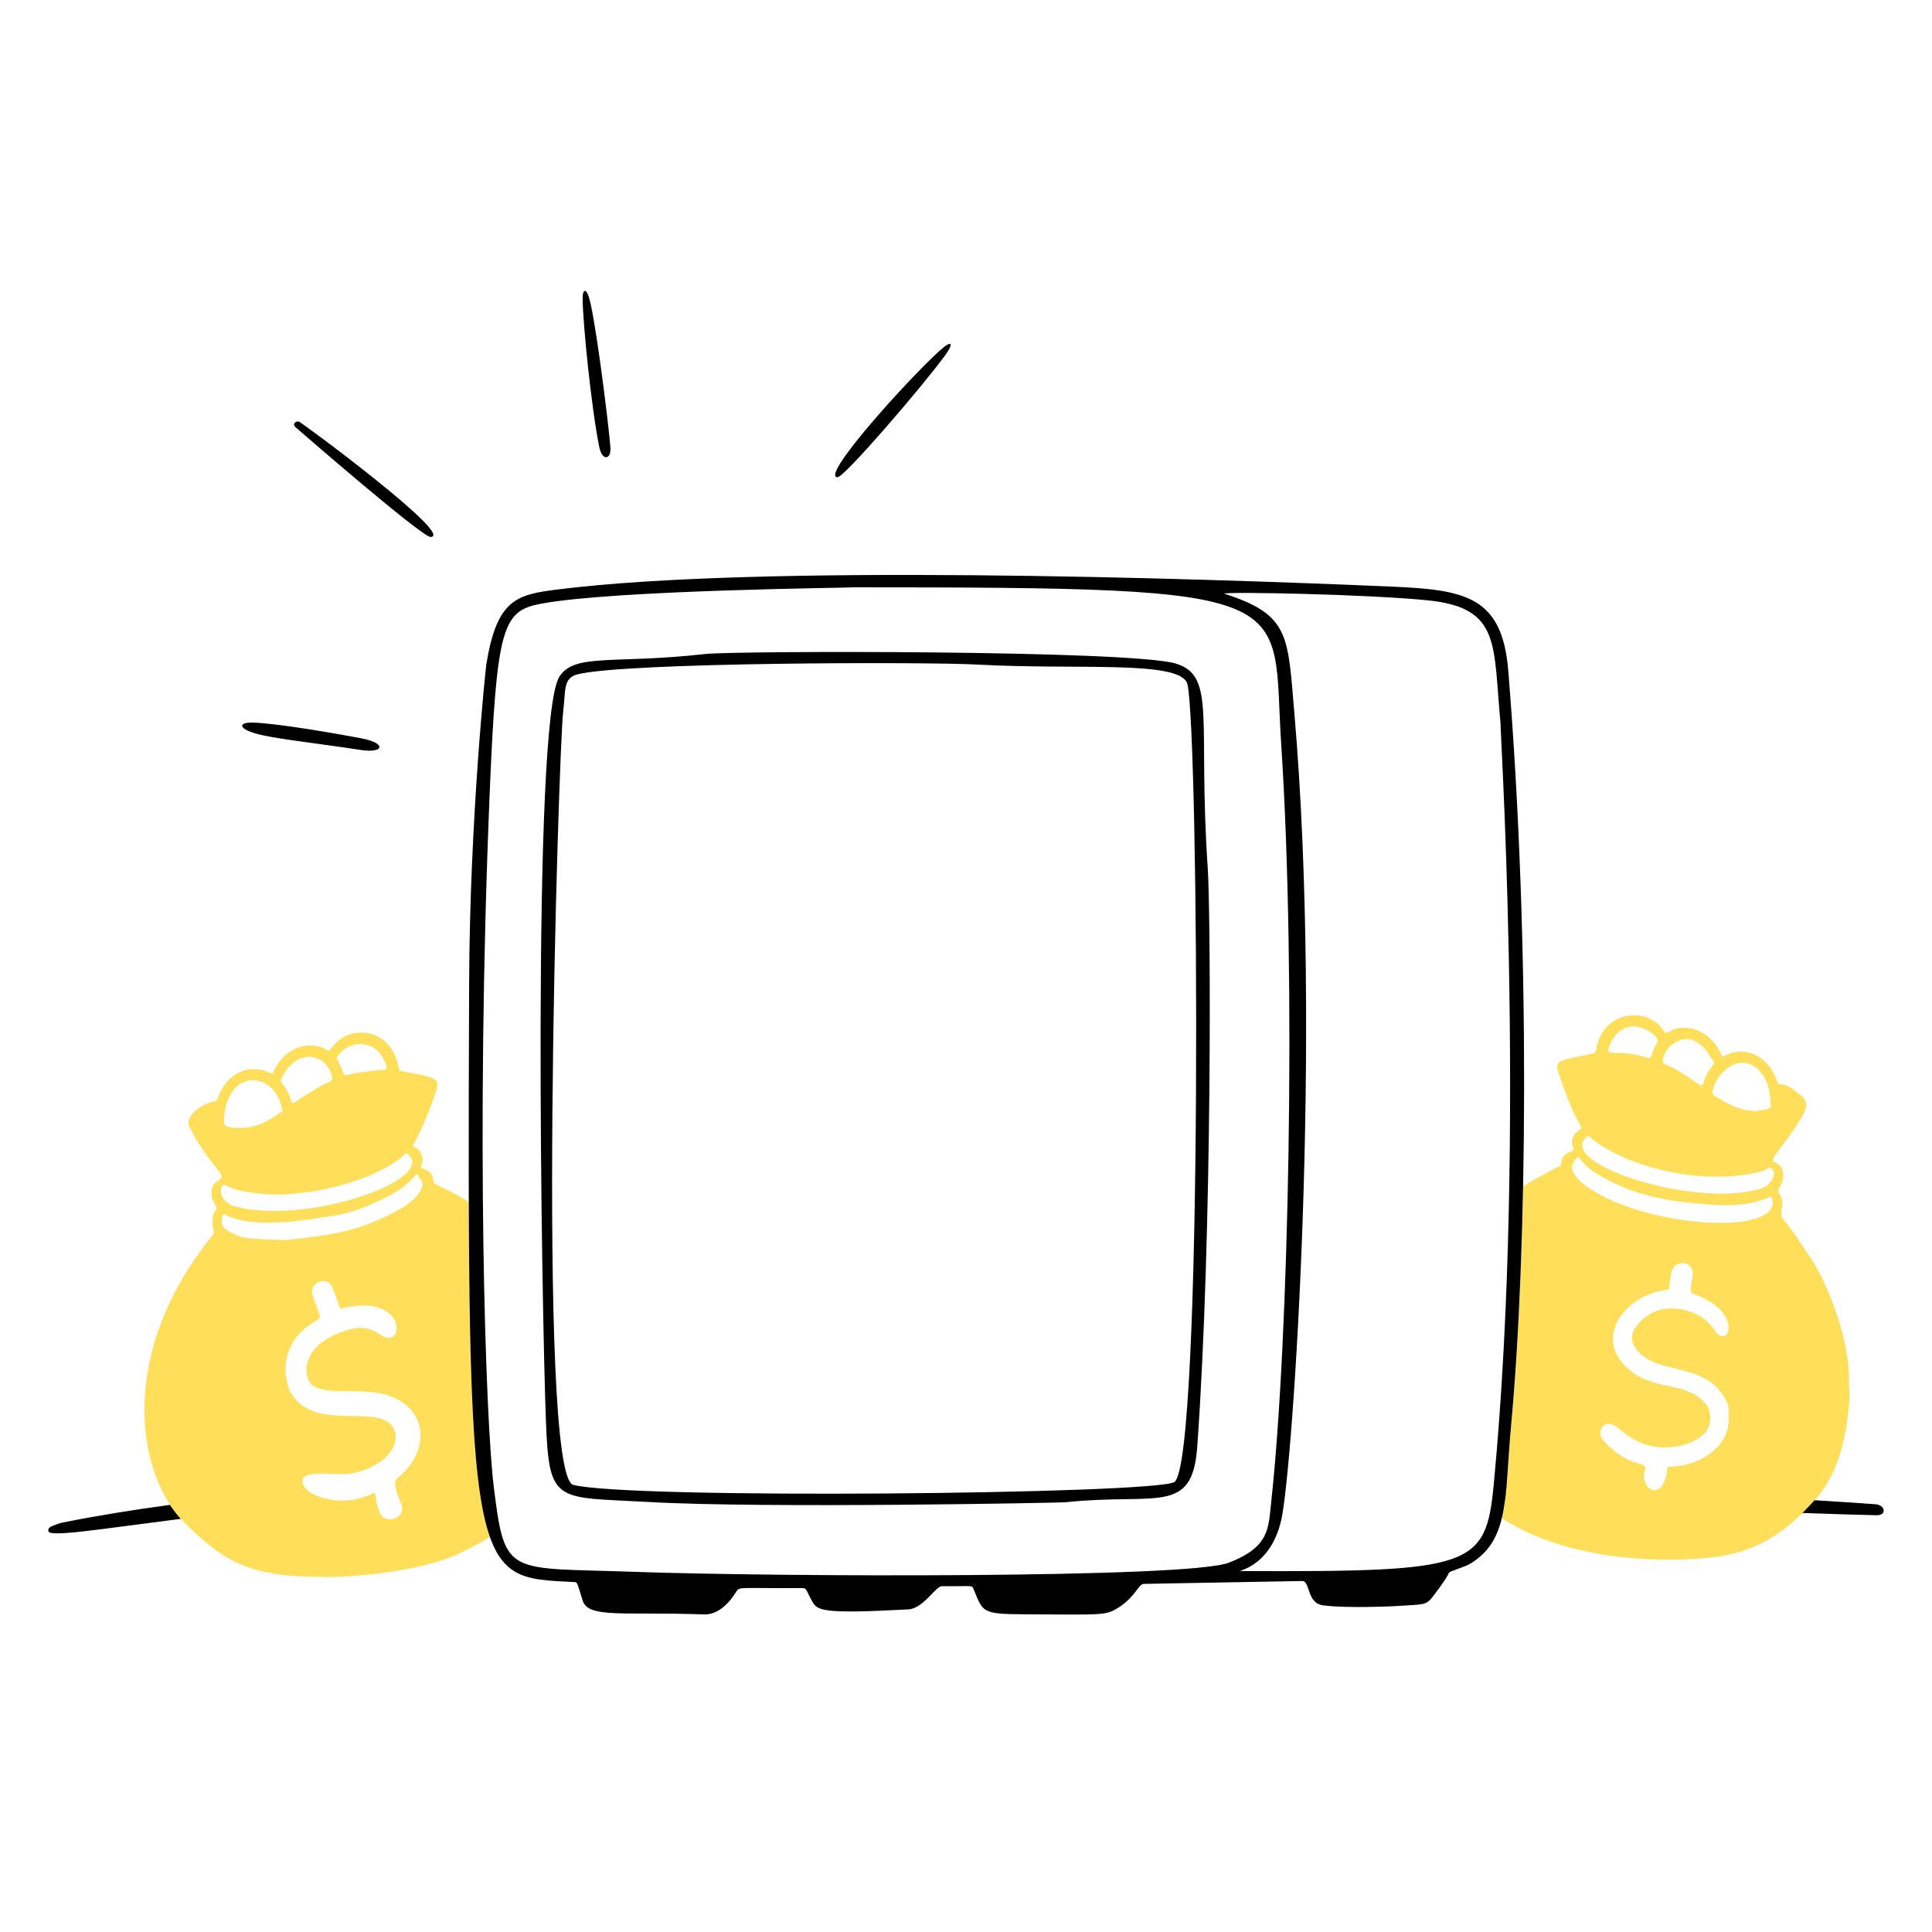 <svg width="50" height="50" viewBox="0 0 50 50" fill="none" xmlns="http://www.w3.org/2000/svg">
<path d="M4.402 38.945C3.418 39.078 2.484 39.23 1.623 39.403C1.521 39.424 1.422 39.464 1.326 39.505C1.263 39.533 1.242 39.582 1.252 39.63C1.283 39.788 2.622 39.569 4.682 39.307C4.583 39.199 4.489 39.078 4.402 38.945Z" fill="black"/>
<path d="M48.542 38.93C48.416 38.919 44.552 38.65 38.993 38.411C38.98 38.557 38.967 38.696 38.949 38.828C43.042 38.998 46.428 39.168 48.564 39.214C48.832 39.219 48.797 38.953 48.542 38.93Z" fill="black"/>
<path d="M21.673 12.351C21.848 12.358 23.848 10.028 24.453 9.206C24.678 8.9 24.663 8.764 24.317 9.077C23.527 9.79 21.219 12.332 21.673 12.351Z" fill="black"/>
<path d="M7.738 10.912C7.653 10.889 7.561 10.971 7.641 11.05C7.646 11.055 10.919 13.904 11.145 13.897C11.791 13.876 7.806 10.931 7.738 10.912Z" fill="black"/>
<path d="M15.079 7.725C15.08 8.331 15.303 10.557 15.509 11.568C15.582 11.923 15.797 11.897 15.797 11.634C15.825 11.632 15.498 8.842 15.286 7.865C15.19 7.421 15.078 7.459 15.079 7.725Z" fill="black"/>
<path d="M9.338 19.105C7.944 18.846 7.043 18.725 6.6 18.702C6.151 18.678 6.157 18.852 6.616 18.983C7.083 19.117 8.02 19.21 9.354 19.411C9.926 19.497 10.025 19.234 9.338 19.105Z" fill="black"/>
<path d="M47.851 35.651C47.839 34.486 47.206 33.094 46.939 32.681C46.88 32.59 46.312 31.72 46.175 31.589C45.975 31.398 46.246 31.19 46.053 30.898C45.948 30.738 46.168 30.698 46.149 30.404C46.126 30.03 45.836 30.132 45.888 30.004C45.98 29.775 46.06 29.795 46.557 29.025C46.716 28.777 46.839 28.56 46.644 28.384C46.08 27.877 46.05 28.165 45.997 28.001C45.765 27.286 45.11 27.049 44.627 27.327C44.562 27.365 44.555 27.307 44.509 27.214C44.346 26.881 43.995 26.601 43.595 26.598C43.195 26.595 43.154 26.82 43.072 26.694C42.614 25.989 41.444 26.19 41.309 27.168C41.293 27.283 41.267 27.252 40.928 27.328C40.508 27.421 40.223 27.426 40.319 27.716C40.483 28.205 40.664 28.723 40.91 29.144C40.966 29.239 40.843 29.217 40.753 29.355C40.57 29.636 40.816 29.738 40.675 29.79C40.322 29.918 40.46 30.141 40.363 30.179C40.359 30.181 39.972 30.367 39.418 30.702C39.37 33.119 39.26 35.262 39.107 36.896C39.012 37.902 39.013 38.684 38.867 39.289C38.99 39.371 39.114 39.446 39.238 39.512C40.371 40.118 41.816 40.36 43.105 40.362C44.851 40.365 45.799 40.15 47.028 38.749C47.524 38.183 47.745 37.338 47.828 36.584C47.901 35.916 47.856 36.247 47.85 35.65L47.851 35.651ZM45.52 27.696C45.827 28.024 45.802 28.366 45.827 28.595C45.84 28.713 45.742 28.702 45.43 28.757C44.998 28.726 44.79 28.615 44.383 28.366C44.321 28.328 44.301 28.309 44.326 28.215C44.488 27.603 45.119 27.269 45.52 27.696ZM43.035 27.412C43.085 27.194 43.217 27.04 43.418 26.944C43.941 26.696 44.267 27.357 44.342 27.467C44.41 27.566 44.214 27.597 44.075 28.052C44.055 28.117 44.002 28.093 43.86 27.989C43.161 27.48 42.993 27.596 43.035 27.412ZM41.656 27.052C42.068 26.095 43.018 26.821 42.896 26.98C42.731 27.194 42.776 27.418 42.64 27.375C41.849 27.121 41.508 27.395 41.656 27.052ZM43.22 37.957C43.077 37.958 43.217 38.109 43.014 38.448C42.919 38.608 42.707 38.604 42.619 38.442C42.563 38.338 42.516 38.23 42.558 38.107C42.687 37.728 42.258 38.099 41.505 37.29C41.303 37.073 41.48 36.765 41.732 36.867C41.906 36.938 42.044 37.172 42.534 37.364C43.029 37.557 43.794 37.458 44.143 37.061C44.279 36.907 44.306 36.566 44.173 36.377C43.683 35.688 42.726 36.062 42.04 35.332C41.287 34.529 42.091 33.514 43.13 33.381C43.246 33.367 43.171 33.299 43.254 32.928C43.333 32.568 43.869 32.625 43.804 33.019C43.733 33.447 43.744 33.453 43.827 33.484C45.078 33.942 44.768 34.793 44.468 34.533C44.361 34.441 44.185 34.003 43.505 33.885C43.054 33.807 42.664 33.931 42.372 34.291C42.188 34.518 42.187 34.738 42.383 34.964C42.943 35.609 44.204 35.223 44.693 36.293C44.747 36.412 44.736 36.464 44.736 36.664C44.79 37.447 43.962 37.95 43.22 37.957V37.957ZM40.979 30.642C40.834 30.528 40.615 30.285 40.704 30.124C40.773 30 40.714 30.067 40.837 29.934C41.017 30.116 40.972 30.161 41.404 30.42C42.309 30.962 43.271 31.11 44.327 31.178C45.584 31.26 45.814 30.872 45.856 31.005C46.185 32.027 42.425 31.775 40.979 30.642ZM45.58 30.756C43.928 31.29 40.226 30.113 41.07 29.415C41.096 29.394 41.115 29.396 41.138 29.417C41.949 30.134 43.92 30.715 45.528 30.331C45.803 30.265 45.759 30.158 45.855 30.245C45.992 30.368 45.855 30.667 45.58 30.756Z" fill="#FFDE59"/>
<path d="M12.132 31.11C11.424 30.657 11.219 30.691 11.212 30.555C11.203 30.382 11.108 30.299 10.942 30.243C10.788 30.192 11.046 30.152 10.874 29.809C10.811 29.684 10.649 29.691 10.699 29.614C10.845 29.39 11.059 28.874 11.149 28.619C11.412 27.877 11.504 27.93 10.38 27.718C10.327 27.708 10.332 27.693 10.305 27.57C10.106 26.669 9.209 26.521 8.724 26.962C8.543 27.126 8.538 27.223 8.474 27.18C8.278 27.051 7.947 27 7.646 27.139C7.286 27.304 7.165 27.568 7.049 27.791C6.75 27.663 6.821 27.706 6.741 27.687C6.358 27.594 5.857 27.806 5.646 28.396C5.601 28.521 5.602 28.481 5.463 28.523C5.171 28.611 4.768 28.903 4.907 29.174C5.461 30.256 5.922 30.398 5.657 30.546C5.413 30.682 5.43 30.974 5.582 31.206C5.656 31.319 5.519 31.307 5.503 31.528C5.477 31.893 5.596 31.853 5.496 31.977C3.012 35.033 3.54 38.174 4.762 39.391C5.821 40.446 6.473 40.81 8.38 40.81C8.381 40.832 10.665 40.797 11.933 40.181C12.229 40.038 12.473 39.905 12.68 39.778C12.264 38.602 12.148 36.177 12.132 31.11ZM8.724 27.358C9.035 26.879 9.661 26.94 9.887 27.342C9.944 27.442 10.071 27.675 9.956 27.687C9.88 27.696 9.918 27.668 9.264 27.762C8.946 27.808 8.925 27.882 8.885 27.77C8.745 27.379 8.685 27.419 8.725 27.358L8.724 27.358ZM7.274 27.935C7.69 27.037 8.495 27.301 8.593 27.873C8.614 28 8.623 27.915 8.16 28.189C8.018 28.273 7.621 28.528 7.616 28.532C7.538 28.592 7.546 28.455 7.437 28.246C7.318 28.018 7.243 28.002 7.274 27.935ZM7.286 28.649C7.299 28.709 7.351 28.727 7.286 28.773C6.949 29.01 6.651 29.196 6.175 29.19C6.042 29.189 5.789 29.182 5.792 29.05C5.832 27.619 7.078 27.704 7.286 28.649H7.286ZM5.871 30.688C6.14 30.86 6.971 30.934 7.291 30.913C7.74 30.883 8.344 30.858 9.336 30.512C9.644 30.404 10.223 30.137 10.474 29.871C10.524 29.817 10.545 29.857 10.596 29.91C11.206 30.542 7.978 31.709 6.088 31.223C5.595 31.096 5.667 30.558 5.871 30.688ZM10.288 38.251C10.129 38.375 10.316 38.725 10.391 38.941C10.514 39.291 9.963 39.483 9.829 39.144C9.553 38.441 9.985 38.619 9.193 38.803C8.799 38.895 8.01 38.788 7.85 38.428C7.651 37.981 8.729 38.198 9.073 38.136C10.309 37.911 10.578 36.904 9.817 36.707C9.179 36.542 8.071 36.865 7.563 36.102C7.418 35.883 7.318 35.442 7.454 35.021C7.63 34.475 8.067 34.251 8.226 34.148C8.321 34.086 8.298 34.133 8.088 33.506C7.987 33.207 8.447 33.012 8.584 33.287C8.677 33.475 8.654 33.485 8.808 33.868C8.88 33.853 8.952 33.837 9.024 33.824C10.468 33.561 10.461 34.791 9.961 34.604C9.814 34.549 9.573 34.258 9.043 34.406C8.418 34.579 7.836 34.972 7.947 35.606C8.077 36.34 9.538 35.699 10.403 36.282C11.145 36.781 10.962 37.726 10.288 38.251ZM10.93 30.702C10.865 30.951 10.562 31.174 10.333 31.301C9.324 31.864 8.607 31.959 7.455 32.087C7.398 32.093 7.34 32.087 7.283 32.087L7.282 32.091C6.357 32.051 6.223 32.071 5.828 31.804C5.693 31.713 5.728 31.373 5.825 31.43C6.549 31.856 8.305 31.511 8.614 31.465C8.923 31.419 9.343 31.318 10.021 30.972C10.743 30.604 10.749 30.3 10.816 30.41C10.961 30.648 10.947 30.64 10.93 30.702Z" fill="#FFDE59"/>
<path d="M39.107 36.897C38.934 38.738 39.078 39.829 38.066 40.459C37.893 40.567 37.515 40.657 37.496 40.707C37.435 40.867 37.096 41.3 37.054 41.353C36.89 41.557 36.796 41.518 36.098 41.567C36.091 41.567 34.843 41.63 34.235 41.545C33.815 41.486 33.91 40.915 33.702 40.916C33.504 40.918 29.601 40.991 29.594 40.991C29.474 40.992 29.369 41.334 28.958 41.596C28.613 41.816 28.586 41.788 26.506 41.778C25.384 41.773 25.442 41.713 25.196 41.127C25.149 41.015 25.201 41.057 24.366 41.051C24.224 41.05 23.886 41.629 23.515 41.65C21.305 41.771 21.152 41.685 21.022 41.449C20.855 41.147 20.882 41.098 20.76 41.099C19.111 41.112 19.143 41.05 19.052 41.197C18.868 41.496 18.575 41.794 18.22 41.781C16.13 41.706 15.223 41.89 15.079 41.421C14.924 40.916 14.938 40.948 14.859 40.944C12.202 40.806 12.079 41.066 12.141 25.449C12.157 21.169 12.573 17.27 12.587 17.185C12.862 15.509 13.364 15.389 14.434 15.255C19.668 14.6 30.736 14.954 36.008 15.181C37.907 15.263 38.875 15.426 39.033 17.349C39.621 24.525 39.516 32.526 39.106 36.897L39.107 36.897ZM22.079 15.2C22.079 15.214 15.918 15.265 14.004 15.624C13.008 15.811 12.852 16.191 12.671 20.577C12.308 29.377 12.569 36.773 12.777 38.465C13.068 40.825 13.112 40.561 16.426 40.679C20.116 40.81 30.752 40.849 31.801 40.443C32.872 40.029 32.825 39.543 32.902 38.838C33.35 34.736 33.555 25.337 33.158 19.27C32.9 15.341 33.922 15.2 22.079 15.2ZM38.657 38.427C39.538 29.218 38.762 17.989 38.84 18.79C38.635 16.694 38.867 15.735 36.963 15.538C35.436 15.38 31.721 15.308 31.682 15.364C33.391 15.911 33.325 16.447 33.5 18.481C34.226 26.927 33.453 38.003 33.163 39.318C32.86 40.692 31.806 40.657 32.174 40.659C38.105 40.683 38.453 40.557 38.657 38.426L38.657 38.427Z" fill="black"/>
<path d="M30.433 17.174C31.485 17.495 30.997 18.646 31.256 22.459C31.334 23.606 31.379 31.89 30.985 37.439C30.858 39.234 29.932 38.626 27.567 38.879C27.454 38.891 19.775 39.041 16.8 38.872C14.388 38.734 14.211 38.947 14.129 36.792C14.019 33.906 13.756 18.663 14.475 17.516C14.864 16.894 15.887 17.193 18.242 16.926C18.999 16.84 29.275 16.82 30.433 17.174ZM30.73 17.707C30.573 17.073 27.904 17.344 25.295 17.199C23.993 17.127 16.214 17.136 14.949 17.451C14.566 17.546 14.643 17.872 14.575 18.416C14.456 19.369 13.866 38.184 14.836 38.429C16.326 38.806 29.86 38.668 30.39 38.356C31.14 37.915 31.026 18.903 30.73 17.707Z" fill="black"/>
</svg>
